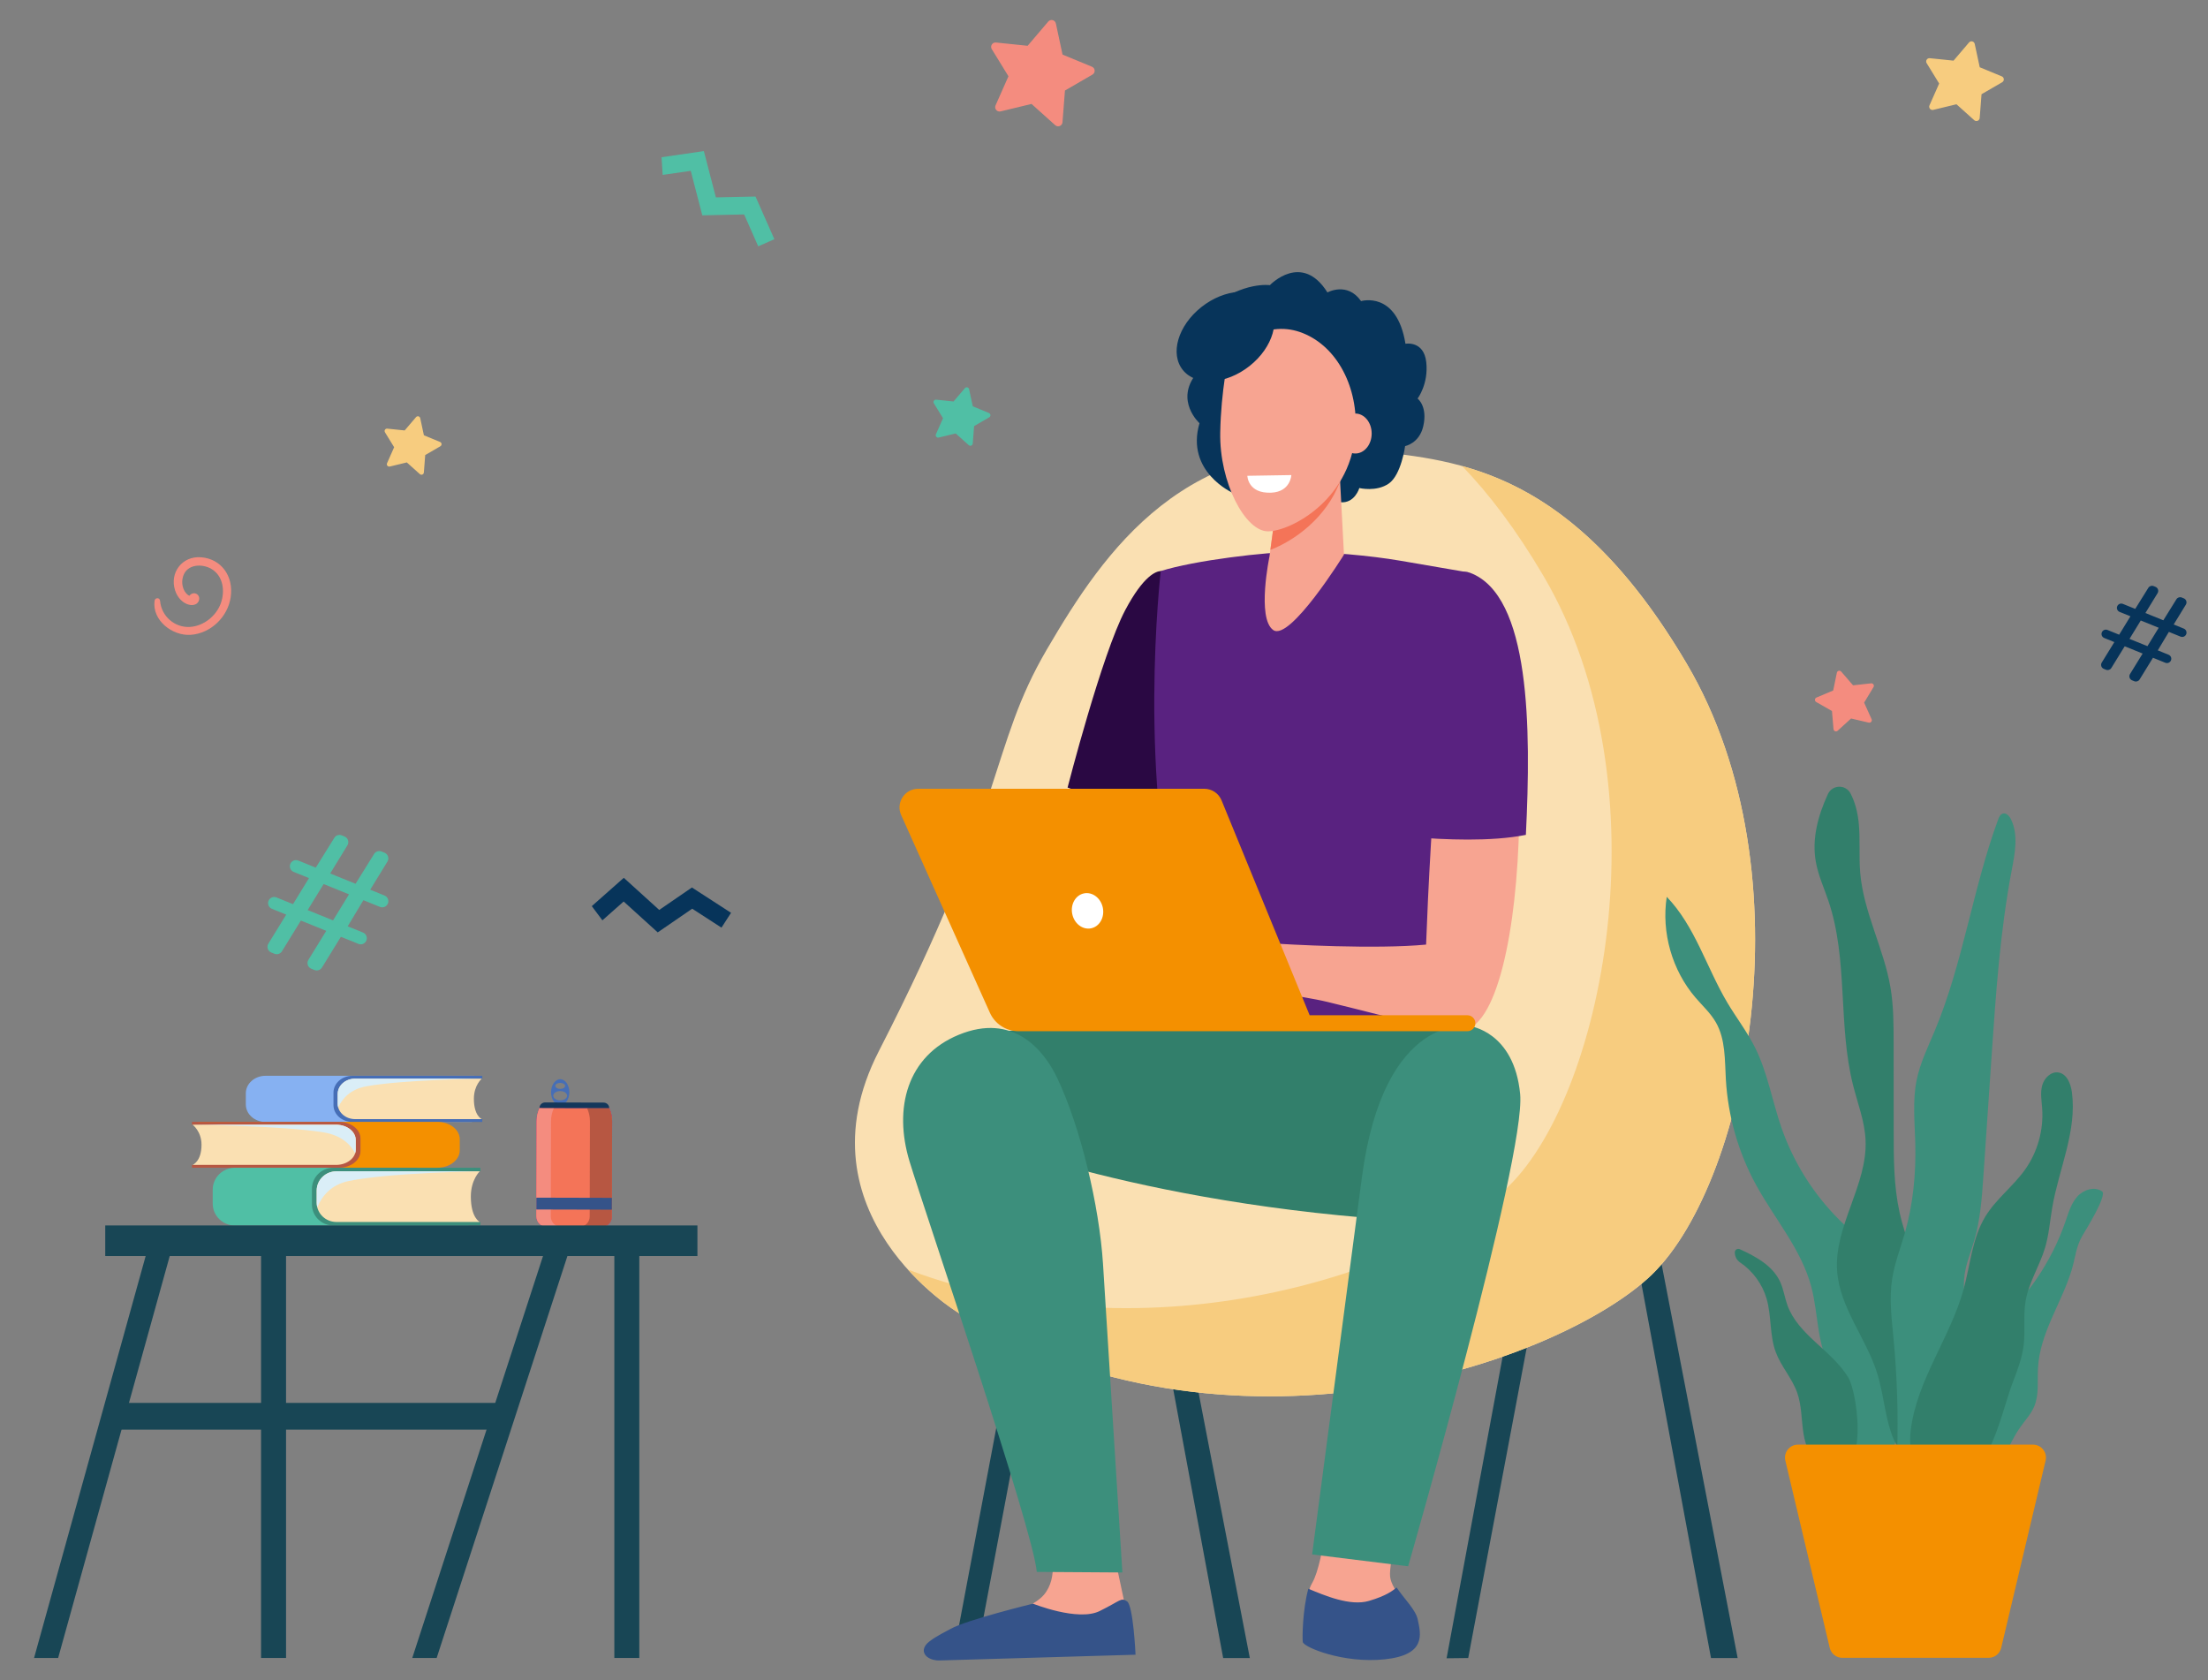 <svg width="364" height="277" viewBox="0 0 364 277" fill="none" xmlns="http://www.w3.org/2000/svg">
<rect x="0" y="0" width="364" height="277" fill="#808080" stroke="none"/>
<g clip-path="url(#clip0_227_548)">
<path d="M92.357 177.898C91.526 177.896 90.85 178.855 90.847 180.04C90.844 181.225 91.515 182.187 92.347 182.189C93.178 182.191 93.855 181.232 93.858 180.047C93.861 178.862 93.189 177.9 92.357 177.898ZM92.356 178.504C92.802 178.505 93.163 178.729 93.163 179.003C93.162 179.277 92.8 179.499 92.353 179.498C91.907 179.497 91.546 179.274 91.547 178.999C91.547 178.725 91.91 178.503 92.356 178.504ZM92.349 181.384C91.719 181.382 91.21 181.038 91.211 180.615C91.212 180.192 91.723 179.85 92.353 179.851C92.982 179.853 93.491 180.197 93.49 180.62C93.489 181.044 92.978 181.385 92.349 181.384Z" fill="#466EB6"/>
<path d="M88.939 182.635C88.623 183.318 88.457 184.059 88.456 184.81L88.417 200.518C88.415 201.466 89.19 202.237 90.148 202.239L99.129 202.261C100.087 202.264 100.866 201.497 100.868 200.548L100.907 184.84C100.909 184.09 100.747 183.348 100.434 182.664L88.939 182.635Z" fill="#7F1CA0"/>
<path d="M88.939 182.635C88.623 183.318 88.457 184.059 88.456 184.81L88.417 200.518C88.415 201.466 89.19 202.237 90.148 202.239L99.129 202.261C100.087 202.264 100.866 201.497 100.868 200.548L100.907 184.84C100.909 184.09 100.747 183.348 100.434 182.664L88.939 182.635Z" fill="#7F1CA0"/>
<path d="M100.908 184.84L100.869 200.549C100.867 201.497 100.087 202.265 99.13 202.262L90.149 202.24C89.189 202.238 88.416 201.466 88.418 200.518L88.457 184.809C88.459 184.059 88.624 183.318 88.94 182.636L100.434 182.664C100.746 183.348 100.91 184.09 100.908 184.84Z" fill="#F47458"/>
<path d="M90.798 200.523L90.837 184.816C90.839 184.065 91.005 183.324 91.321 182.641L88.939 182.635C88.623 183.318 88.458 184.059 88.456 184.81L88.417 200.518C88.415 201.466 89.19 202.237 90.148 202.239L92.529 202.245C91.571 202.243 90.796 201.472 90.798 200.523Z" fill="#F48C7F"/>
<path d="M100.908 184.84L100.869 200.549C100.867 201.497 100.087 202.265 99.13 202.262L95.458 202.253C96.426 202.256 97.213 201.488 97.216 200.54L97.254 184.831C97.256 184.081 97.091 183.339 96.776 182.655L100.434 182.664C100.746 183.348 100.91 184.09 100.908 184.84Z" fill="#B75742"/>
<path d="M100.435 182.664L88.939 182.635C88.94 182.133 89.352 181.727 89.859 181.728L99.518 181.752C100.026 181.753 100.436 182.161 100.435 182.664Z" fill="#13375B"/>
<path d="M100.869 197.452L88.418 197.421L88.413 199.373L100.864 199.404L100.869 197.452Z" fill="#355389"/>
<path d="M77.626 177.578H78.999C78.774 177.425 78.493 177.333 78.187 177.333H43.784C41.983 177.333 40.524 178.626 40.524 180.222V182.057C40.524 183.653 41.983 184.947 43.784 184.947L77.803 184.937L77.626 177.578Z" fill="#86B1F2"/>
<path d="M58.093 177.339C56.372 177.339 54.977 178.576 54.977 180.102V182.177C54.977 183.702 56.372 184.94 58.093 184.94H79.511V184.476H79.422L73.977 184.018L72.877 180.191C72.877 180.191 75.001 178.076 75.139 178.022C75.278 177.967 79.422 177.802 79.422 177.802L79.511 177.801V177.339H58.093Z" fill="#466EB6"/>
<path d="M78.122 181.126C78.122 178.888 79.427 177.803 79.427 177.803H58.533C56.952 177.803 55.67 178.939 55.67 180.341V181.938C55.67 183.339 56.952 184.476 58.533 184.476H79.427C79.427 184.476 78.122 183.944 78.122 181.126Z" fill="#FAE0B2"/>
<path d="M55.67 180.341V181.938C55.67 182.148 55.699 182.351 55.753 182.546C56.458 181.018 57.809 179.546 60.38 179.072C66.382 177.967 79.427 177.803 79.427 177.803H58.533C56.952 177.803 55.67 178.94 55.67 180.341Z" fill="#DAEEF7"/>
<path d="M77.059 192.796H78.613C78.359 192.604 78.041 192.489 77.695 192.489H38.756C36.719 192.489 35.067 194.108 35.067 196.105V198.403C35.067 200.4 36.719 202.019 38.756 202.019L77.259 202.006L77.059 192.796Z" fill="#50BFA5"/>
<path d="M54.952 192.497C53.004 192.497 51.425 194.046 51.425 195.956V198.552C51.425 200.462 53.004 202.011 54.952 202.011H79.193V201.43H79.093L72.93 200.858L71.684 196.067C71.684 196.067 74.089 193.42 74.245 193.352C74.402 193.283 79.093 193.076 79.093 193.076L79.193 193.075V192.497H54.952Z" fill="#3C8F7C"/>
<path d="M77.621 197.237C77.621 194.436 79.097 193.078 79.097 193.078H55.449C53.66 193.078 52.209 194.501 52.209 196.255V198.253C52.209 200.008 53.66 201.43 55.449 201.43H79.097C79.097 201.43 77.621 200.764 77.621 197.237Z" fill="#FAE0B2"/>
<path d="M52.209 196.255V198.253C52.209 198.516 52.242 198.771 52.303 199.015C53.101 197.102 54.63 195.259 57.539 194.667C64.333 193.283 79.097 193.078 79.097 193.078H55.449C53.66 193.078 52.209 194.501 52.209 196.255Z" fill="#DAEEF7"/>
<path d="M33.784 185.171H32.23C32.484 185.018 32.802 184.927 33.148 184.927H72.102C74.14 184.927 75.792 186.212 75.792 187.797V189.62C75.792 191.204 74.14 192.489 72.102 192.489L33.584 192.479L33.784 185.171Z" fill="#F49000"/>
<path d="M55.899 184.934C57.848 184.934 59.428 186.162 59.428 187.678V189.738C59.428 191.254 57.848 192.482 55.899 192.482H31.649V192.021H31.75L37.914 191.568L39.16 187.766C39.16 187.766 36.756 185.666 36.599 185.611C36.442 185.557 31.75 185.393 31.75 185.393L31.649 185.392V184.934H55.899Z" fill="#B75742"/>
<path d="M33.222 188.695C33.222 186.472 31.745 185.395 31.745 185.395H55.402C57.193 185.395 58.644 186.523 58.644 187.915V189.501C58.644 190.893 57.192 192.022 55.402 192.022H31.745C31.745 192.022 33.222 191.493 33.222 188.695Z" fill="#FAE0B2"/>
<path d="M58.644 187.915V189.501C58.644 189.709 58.611 189.912 58.549 190.105C57.751 188.587 56.222 187.125 53.311 186.655C46.515 185.557 31.745 185.394 31.745 185.394H55.402C57.193 185.394 58.644 186.523 58.644 187.915Z" fill="#DAEEF7"/>
<path d="M160.945 272.926L157.293 272.234L173.073 188.527L176.725 189.219L160.945 272.926Z" fill="#184655"/>
<path d="M282.067 273.307H286.46L270.09 188.527L266.438 189.219L282.067 273.307Z" fill="#184655"/>
<path d="M201.645 273.307H206.038L189.668 188.527L186.016 189.219L201.645 273.307Z" fill="#184655"/>
<path d="M242.044 273.307L238.478 273.349L254.172 188.908L257.824 189.6L242.044 273.307Z" fill="#184655"/>
<path d="M226.11 74.349C240.572 75.898 259.287 77.532 278.075 109.417C298.609 144.267 287.799 196.323 271.592 210.788C255.385 225.254 202.452 243.115 157.955 216.376C157.955 216.376 131.088 200.171 144.877 173.277C166.096 131.891 163.097 123.261 172.585 107.042C182.073 90.823 195.413 71.061 226.11 74.349Z" fill="#FAE0B2"/>
<path d="M278.074 109.417C265.251 87.654 252.462 79.986 241.036 76.817C245.455 81.391 249.936 87.275 254.421 94.886C274.955 129.735 264.146 181.791 247.938 196.257C233.566 209.085 190.311 224.579 149.67 209.274C153.848 213.899 157.955 216.376 157.955 216.376C202.452 243.115 255.385 225.254 271.592 210.788C287.799 196.323 298.608 144.267 278.074 109.417Z" fill="#F7CC7F"/>
<path d="M25.477 99.05C25.067 102.283 28.434 104.848 31.428 104.646C34.737 104.422 37.545 101.708 38.029 98.455C38.553 94.934 36.438 92.119 33.165 91.861C29.98 91.609 27.942 94.445 28.862 97.307C29.522 99.358 31.394 100.123 32.337 99.557C33.072 99.116 33.028 98.003 32.138 97.807C31.781 97.728 31.413 97.927 31.224 98.201C30.445 97.891 29.703 96.473 30.207 94.941C30.849 92.984 33.323 92.873 34.859 93.785C36.814 94.947 37.121 97.448 36.404 99.441C35.651 101.533 33.596 103.182 31.359 103.341C28.825 103.521 26.594 101.578 26.392 99.053C26.344 98.457 25.551 98.471 25.477 99.05Z" fill="#F48C7F"/>
<path d="M179.681 127.318L175.964 138.47L187.292 134.014L179.681 127.318Z" fill="#F79C8D"/>
<path d="M191.359 94.132C190.604 94.163 188.535 94.853 185.509 100.553C181.644 107.832 175.996 129.821 175.996 129.821L192.855 136.079L195.021 131.489L198.588 96.155C198.588 96.155 191.569 94.123 191.359 94.132Z" fill="#2A0843"/>
<path d="M213.644 90.962C208.824 90.968 196.895 92.37 191.358 94.133C191.358 94.133 187.291 128.975 195.02 155.45C196.75 161.376 193.589 180.017 193.589 180.017L243.545 179.36C243.545 179.36 237.627 134.295 239.856 127.016C242.086 119.737 242.139 94.368 242.139 94.368C242.139 94.368 241.797 94.315 230.915 92.44C225.84 91.565 218.792 90.955 213.644 90.962Z" fill="#592280"/>
<path d="M219.466 244.685C219.466 244.685 218.361 257.398 216.329 260.919C214.297 264.439 216.436 270.425 216.543 271.246C216.649 272.067 220.82 273.241 227.451 272.537C234.082 271.833 233.975 270.307 233.44 267.842C232.906 265.378 229.376 262.21 229.162 259.862C228.948 257.515 231.194 249.066 231.194 249.066L219.466 244.685Z" fill="#F7A491"/>
<path d="M199.226 169.524C199.226 169.524 164.741 167.615 157.041 172.264C149.34 176.912 158.433 186.457 158.433 186.457C158.433 186.457 186.507 198.623 233.508 201.326C244.638 201.966 245.597 172.402 243.516 169.955C241.434 167.509 199.226 169.524 199.226 169.524Z" fill="#327F6B"/>
<path d="M228.279 273.524C235.106 272.799 234.262 269.455 233.712 266.918C233.367 265.329 231.408 263.455 230.24 261.683C229.63 262.168 228.637 263.024 225.672 263.896C222.593 264.803 218.372 263.009 215.683 261.885C214.724 265.441 214.68 269.976 214.77 270.664C214.88 271.51 221.451 274.249 228.279 273.524Z" fill="#355389"/>
<path d="M224.51 194.113C223.132 204.504 216.311 256.232 216.311 256.232L232.139 258.188C232.139 258.188 251.603 190.67 250.605 180.343C249.607 170.016 242.321 169.147 242.321 169.147C242.321 169.147 228.156 166.606 224.51 194.113Z" fill="#3C8F7C"/>
<path d="M209.347 47.005C209.347 47.005 214.606 41.46 218.835 48.206C218.835 48.206 222.094 46.377 224.38 49.635C224.38 49.635 230.268 47.863 231.697 56.666C231.697 56.666 234.726 56.095 235.126 59.696C235.526 63.298 233.697 65.699 233.697 65.699C233.697 65.699 235.399 66.975 234.626 70.286C233.969 73.102 231.64 73.531 231.64 73.531C231.64 73.531 231.011 78.275 228.953 79.705C226.895 81.134 224.094 80.448 224.094 80.448C224.094 80.448 223.351 83.02 220.95 82.792C218.55 82.563 215.577 80.276 212.891 81.305C210.204 82.334 203.23 81.248 203.23 81.248C203.23 81.248 195.399 77.761 197.743 69.758C197.743 69.758 193.627 66.042 197.228 61.583C197.228 61.583 194.599 54.609 199.8 50.492C205.002 46.377 209.347 47.005 209.347 47.005Z" fill="#07345A"/>
<path d="M210.235 84.652L209.283 91.715C209.283 91.715 207.15 101.891 209.894 103.853C212.637 105.815 221.561 91.425 221.561 91.425L220.618 73.528L210.235 84.652Z" fill="#F7A491"/>
<path d="M220.923 79.328C218.657 85.432 213.259 89.185 209.428 90.641L210.235 84.652L220.618 73.528L220.923 79.328Z" fill="#F47458"/>
<path d="M214.279 54.725C208.711 52.808 202.777 56.507 201.927 62.247C201.558 64.741 201.223 67.879 201.161 71.308C201.011 79.558 205.281 87.587 209.027 87.587C212.773 87.587 223.125 82.246 223.5 70.535C223.731 63.304 220.121 56.736 214.279 54.725Z" fill="#F7A491"/>
<path d="M223.434 74.756C224.922 74.756 226.129 73.281 226.129 71.461C226.129 69.641 224.922 68.166 223.434 68.166C221.946 68.166 220.74 69.641 220.74 71.461C220.74 73.281 221.946 74.756 223.434 74.756Z" fill="#F7A491"/>
<path d="M198.051 50.62C194.182 53.685 192.826 58.343 195.022 61.023C197.219 63.703 202.136 63.391 206.005 60.326C209.874 57.26 211.23 52.603 209.034 49.922C206.837 47.242 201.92 47.555 198.051 50.62Z" fill="#07345A"/>
<path d="M242.684 98.24C238.013 96.494 235.728 138.44 235.098 155.705C226.827 156.498 212.41 155.711 208.82 155.442C207.132 155.315 203.239 153.894 201.56 153.675C199.839 153.451 198.279 153.334 197.433 153.481C197.123 153.534 188.501 157.048 187.764 157.819C186.849 158.775 184.376 161.185 184.794 162.228C185.211 163.271 189.549 159.323 189.549 159.323L191.67 158.138C189.03 160.708 183.996 164.092 184.721 165.325C185.428 166.527 189.969 163.092 193.206 160.751C190.43 163.25 186.981 167.722 187.776 168.42C188.49 169.046 192.413 163.869 196.606 162.378C198.159 161.825 199.708 163.355 200.93 163.54C201.828 163.676 203.215 163.965 204.096 163.716L208.636 162.433C210.182 162.572 210.221 163.484 211.783 163.815C213.596 164.2 216.57 164.605 218.879 165.167C232.173 168.404 236.607 169.908 240.678 169.905C253.007 169.898 253.722 102.368 242.684 98.24Z" fill="#F7A491"/>
<path d="M251.548 137.62C252.423 119.935 252.295 98.138 242.348 94.419C238.424 92.952 231.505 101.775 232.749 137.979C238.059 138.416 245.855 138.768 251.548 137.62Z" fill="#592280"/>
<path d="M195.9 130.021H196.914L212.156 167.354L211.106 167.194L195.9 130.021Z" fill="#F79C8D"/>
<path d="M173.182 255.559C173.182 255.559 174.563 259.973 172.09 262.891C169.617 265.81 159.341 268.673 157.992 270.254C156.643 271.835 156.745 273.181 156.745 273.181L185.587 272.39L185.272 263.709L183.944 257.47L173.182 255.559Z" fill="#F7A491"/>
<path d="M170.295 264.347C170.295 264.347 177.706 267.335 181.286 265.565C184.865 263.796 184.757 263.306 185.793 263.966C186.829 264.626 187.2 272.764 187.2 272.764L154.768 273.714C152.511 273.662 151.37 272.006 153.204 270.587C154.461 269.615 155.914 268.964 156.74 268.492C159.277 267.042 170.295 264.347 170.295 264.347Z" fill="#355389"/>
<path d="M174.275 177.671C172.046 172.995 166.976 166.908 158.055 170.574C149.547 174.071 147.264 182.665 149.948 191.466C152.632 200.266 170.304 252 170.92 259.114L185.03 259.207C185.03 259.207 182.466 218.243 181.837 208.341C181.231 198.814 178.133 185.763 174.275 177.671Z" fill="#3C8F7C"/>
<path d="M151.368 130.021H198.534C199.782 130.021 200.906 130.776 201.379 131.93L215.902 167.354H241.905C242.632 167.354 243.222 167.943 243.222 168.669C243.222 169.396 242.632 169.985 241.905 169.985H167.899C165.864 169.985 164.019 168.791 163.186 166.934L148.562 134.357C147.649 132.322 149.137 130.021 151.368 130.021Z" fill="#F49000"/>
<path d="M176.763 150.649C177.081 152.24 178.469 153.304 179.863 153.025C181.256 152.747 182.127 151.231 181.809 149.64C181.49 148.049 180.102 146.985 178.709 147.263C177.316 147.542 176.444 149.058 176.763 150.649Z" fill="white"/>
<path d="M346.483 109.218L348.562 105.842L346.893 105.165C346.527 105.016 346.351 104.6 346.499 104.235C346.648 103.87 347.064 103.694 347.429 103.842L349.354 104.623L351.213 101.59L349.43 100.867C349.064 100.719 348.888 100.303 349.036 99.937C349.185 99.572 349.601 99.396 349.966 99.544L352.005 100.371L354.163 96.899C354.347 96.604 354.716 96.483 355.037 96.614L355.349 96.74C355.757 96.906 355.919 97.399 355.689 97.775L353.682 101.051L356.638 102.25L358.796 98.778C358.98 98.483 359.349 98.362 359.67 98.493L360.01 98.631C360.419 98.796 360.581 99.289 360.351 99.665L358.343 102.942L360.013 103.619C360.378 103.767 360.554 104.183 360.406 104.548C360.258 104.914 359.842 105.089 359.476 104.941L357.551 104.161L355.721 107.205L357.504 107.928C357.87 108.076 358.045 108.492 357.897 108.857C357.749 109.223 357.333 109.399 356.968 109.251L354.929 108.424L352.724 112.005C352.542 112.302 352.171 112.423 351.848 112.292L351.484 112.144C351.075 111.979 350.913 111.485 351.145 111.109L353.224 107.732L350.268 106.533L348.063 110.114C347.88 110.411 347.51 110.532 347.187 110.401L346.823 110.254C346.414 110.088 346.252 109.594 346.483 109.218ZM354.016 106.513L355.874 103.481L352.918 102.282L351.06 105.314L354.016 106.513Z" fill="#07345A"/>
<path d="M164.123 17.371L166.249 12.573L163.502 8.103C163.189 7.594 163.596 6.947 164.19 7.008L169.409 7.547L172.812 3.553C173.199 3.098 173.94 3.285 174.066 3.869L175.166 9L180.016 11.002C180.568 11.23 180.619 11.993 180.102 12.292L175.563 14.924L175.158 20.156C175.112 20.752 174.402 21.036 173.957 20.637L170.052 17.133L164.952 18.364C164.371 18.504 163.881 17.917 164.123 17.371Z" fill="#F48C7F"/>
<path d="M318.085 17.366L319.68 13.767L317.619 10.414C317.385 10.032 317.69 9.547 318.136 9.593L322.051 9.997L324.603 7.001C324.894 6.66 325.449 6.8 325.543 7.238L326.369 11.087L330.006 12.588C330.42 12.76 330.459 13.332 330.071 13.556L326.666 15.53L326.362 19.455C326.328 19.902 325.796 20.115 325.462 19.816L322.533 17.187L318.707 18.111C318.271 18.216 317.904 17.776 318.085 17.366Z" fill="#F7CC7F"/>
<path d="M302.262 120.181L302.009 117.201L299.411 115.719C299.115 115.55 299.141 115.115 299.455 114.983L302.211 113.821L302.817 110.892C302.886 110.558 303.308 110.448 303.531 110.706L305.487 112.969L308.46 112.641C308.799 112.603 309.034 112.971 308.857 113.262L307.31 115.822L308.541 118.549C308.682 118.859 308.405 119.196 308.073 119.118L305.16 118.437L302.948 120.451C302.696 120.68 302.29 120.521 302.262 120.181Z" fill="#F48C7F"/>
<path d="M63.807 76.357L64.976 73.718L63.465 71.259C63.293 70.978 63.517 70.623 63.843 70.656L66.714 70.953L68.586 68.756C68.799 68.506 69.207 68.609 69.276 68.93L69.881 71.752L72.549 72.853C72.852 72.979 72.88 73.398 72.596 73.563L70.099 75.011L69.876 77.889C69.851 78.216 69.461 78.373 69.216 78.153L67.068 76.226L64.262 76.903C63.943 76.98 63.673 76.657 63.807 76.357Z" fill="#F7CC7F"/>
<path d="M154.293 71.581L155.462 68.942L153.951 66.483C153.779 66.203 154.003 65.847 154.33 65.881L157.201 66.178L159.072 63.981C159.286 63.73 159.693 63.833 159.762 64.155L160.367 66.977L163.035 68.078C163.339 68.204 163.367 68.623 163.083 68.788L160.586 70.236L160.363 73.114C160.337 73.441 159.947 73.598 159.703 73.378L157.554 71.451L154.749 72.128C154.429 72.205 154.16 71.882 154.293 71.581Z" fill="#50BFA5"/>
<path d="M109.241 28.832L113.874 28.16L115.779 35.496L122.674 35.348L124.997 40.605L127.657 39.429L124.551 32.399L118.016 32.538L116.035 24.907L109.063 25.918L109.241 28.832Z" fill="#50BFA5"/>
<path d="M99.308 151.706L102.814 148.604L108.428 153.694L114.114 149.79L118.938 152.912L120.518 150.47L114.066 146.294L108.678 149.994L102.837 144.699L97.561 149.367L99.308 151.706Z" fill="#07345A"/>
<path d="M44.244 155.544L47.186 150.766L44.824 149.807C44.307 149.598 44.057 149.009 44.267 148.491C44.477 147.974 45.066 147.725 45.583 147.935L48.307 149.04L50.938 144.748L48.414 143.725C47.897 143.515 47.648 142.926 47.858 142.409C48.067 141.892 48.656 141.643 49.173 141.852L52.059 143.023L55.114 138.108C55.373 137.691 55.896 137.52 56.351 137.705L56.792 137.884C57.37 138.118 57.599 138.816 57.273 139.348L54.432 143.985L58.616 145.682L61.671 140.768C61.93 140.35 62.453 140.18 62.908 140.365L63.389 140.56C63.968 140.794 64.197 141.492 63.871 142.024L61.03 146.661L63.393 147.619C63.91 147.829 64.159 148.418 63.949 148.935C63.739 149.452 63.15 149.701 62.633 149.492L59.909 148.387L57.319 152.695L59.842 153.718C60.359 153.928 60.608 154.517 60.399 155.034C60.189 155.551 59.6 155.8 59.083 155.59L56.197 154.42L53.077 159.488C52.819 159.908 52.294 160.08 51.837 159.895L51.322 159.686C50.743 159.451 50.514 158.752 50.842 158.22L53.784 153.441L49.6 151.744L46.48 156.813C46.221 157.233 45.697 157.405 45.24 157.219L44.725 157.01C44.146 156.775 43.916 156.076 44.244 155.544ZM54.905 151.716L57.535 147.424L53.351 145.727L50.721 150.019L54.905 151.716Z" fill="#50BFA5"/>
<path d="M311.5 216.001C311.201 213.359 310.845 210.655 309.619 208.297C308.127 205.429 305.507 203.36 303.218 201.08C298.94 196.822 295.649 191.574 293.673 185.866C292.146 181.451 291.384 176.748 289.279 172.579C287.993 170.034 286.24 167.758 284.78 165.309C281.329 159.52 279.451 152.679 274.771 147.833C273.87 153.708 275.65 159.941 279.515 164.45C280.667 165.794 282.004 167.006 282.882 168.545C284.476 171.337 284.331 174.745 284.518 177.957C284.869 183.994 286.57 189.948 289.46 195.256C292.531 200.895 296.962 205.916 298.604 212.126C299.834 216.779 299.469 221.998 302.091 226.031C302.375 226.468 302.701 226.907 302.77 227.424C302.81 227.715 302.764 228.009 302.719 228.298C302.66 228.673 302.601 229.048 302.543 229.422C301.946 233.231 301.329 238.077 304.602 240.927C306.869 242.902 309.788 242.946 311.417 240.322C313.057 237.68 312.912 233.814 312.79 230.84C312.587 225.889 312.057 220.923 311.5 216.001Z" fill="#3C8F7C"/>
<path d="M317.394 212.938C316.121 208.53 314.145 204.331 313.155 199.85C312.194 195.504 312.187 191.01 312.184 186.559C312.18 181.681 312.177 176.803 312.173 171.925C312.171 168.888 312.168 165.835 311.666 162.84C310.586 156.396 307.237 150.438 306.67 143.928C306.425 141.113 306.71 138.268 306.4 135.46C306.223 133.855 305.812 132.218 305.069 130.794C304.271 129.264 302.064 129.331 301.34 130.899C299.714 134.424 298.682 138.233 299.339 142.01C299.734 144.275 300.715 146.388 301.447 148.567C304.709 158.271 302.977 169.012 305.501 178.935C306.263 181.93 307.415 184.867 307.549 187.955C307.87 195.346 302.35 202.097 302.857 209.477C303.272 215.528 307.622 220.536 309.447 226.318C310.47 229.555 310.688 233.011 311.783 236.224C312.634 238.72 314.613 241.752 317.686 240.994C320.603 240.275 319.722 237.893 319.592 235.618C319.15 227.923 319.565 220.456 317.394 212.938Z" fill="#327F6B"/>
<path d="M324.072 216.978C323.944 214.687 323.557 212.384 323.877 210.112C324.148 208.193 324.912 206.385 325.457 204.526C326.479 201.043 326.732 197.386 326.98 193.764C327.43 187.179 327.88 180.595 328.329 174.01C329.028 163.774 329.731 153.509 331.645 143.43C332.176 140.632 332.773 137.6 331.515 135.045C331.25 134.507 330.729 133.935 330.157 134.115C329.75 134.242 329.55 134.691 329.402 135.092C325.219 146.461 323.638 158.702 318.969 169.879C317.85 172.557 316.549 175.191 315.97 178.035C315.275 181.451 315.657 184.978 315.746 188.463C315.875 193.46 315.388 198.495 314.009 203.299C313.287 205.813 312.32 208.269 311.925 210.855C311.431 214.078 311.845 217.362 312.154 220.608C312.748 226.85 312.949 233.129 312.756 239.396C312.643 243.08 315.753 242.983 317.812 240.72C319.253 239.137 319.24 237.399 319.733 235.429C321.353 228.96 324.465 223.992 324.072 216.978Z" fill="#3C8F7C"/>
<path d="M304.643 226.968C301.894 222.55 296.415 220.037 294.658 215.137C294.211 213.89 294.036 212.548 293.489 211.341C292.276 208.661 289.517 207.146 286.805 205.913C286.428 205.742 286 206.015 285.994 206.43C285.985 207.089 286.298 207.717 286.844 208.085C288.933 209.492 290.521 211.642 291.228 214.065C292.066 216.937 291.702 220.086 292.744 222.89C293.618 225.245 295.418 227.169 296.263 229.534C297.036 231.696 296.955 234.058 297.318 236.326C297.681 238.593 298.689 240.999 300.77 241.958C308.303 245.429 306.42 229.823 304.643 226.968Z" fill="#327F6B"/>
<path d="M335.972 225.51C335.855 227.647 336.181 229.886 335.346 231.855C334.811 233.115 333.849 234.133 333.059 235.25C330.286 239.172 329.281 244.73 325.02 246.938C324.739 247.084 324.426 247.214 324.114 247.156C323.678 247.075 323.392 246.654 323.216 246.245C322.172 243.811 323.344 241.069 324.038 238.513C324.159 238.065 324.261 237.567 324.048 237.156C323.813 236.703 323.279 236.507 322.914 236.152C322.186 235.444 322.254 234.272 322.399 233.266C322.76 230.752 323.267 228.259 323.918 225.804C324.287 224.412 324.713 223.008 325.516 221.812C326.398 220.497 327.681 219.515 328.881 218.482C334.186 213.917 338.25 207.918 340.525 201.292C341.017 199.858 341.456 198.344 342.473 197.22C343.49 196.097 345.304 195.519 346.542 196.39C347.424 197.011 343.813 202.818 343.393 203.515C342.19 205.505 342.174 207.236 341.494 209.446C339.829 214.861 336.291 219.708 335.972 225.51Z" fill="#3C8F7C"/>
<path d="M331.774 227.98C332.562 225.943 333.356 223.878 333.616 221.708C333.905 219.296 333.522 216.829 333.934 214.434C334.464 211.356 336.258 208.648 337.147 205.654C337.788 203.492 337.946 201.22 338.331 198.998C339.433 192.643 342.421 186.433 341.563 180.04C341.377 178.649 340.749 177.029 339.369 176.792C338.12 176.577 336.983 177.719 336.658 178.947C336.333 180.175 336.575 181.47 336.664 182.736C336.913 186.27 335.905 189.879 333.863 192.769C331.9 195.547 329.052 197.638 327.286 200.545C325.12 204.11 324.825 208.462 323.72 212.487C321.522 220.491 316.008 227.473 315.003 235.713C314.603 238.992 315.373 242.977 318.398 244.287C327.149 248.076 329.791 233.108 331.774 227.98Z" fill="#327F6B"/>
<path d="M316.475 238.138H315.075H296.391C295.018 238.138 294.005 239.423 294.322 240.762L301.643 271.637C301.871 272.597 302.727 273.275 303.712 273.275H315.075H316.475H327.838C328.823 273.275 329.679 272.597 329.907 271.637L337.228 240.762C337.545 239.423 336.532 238.138 335.159 238.138H316.475Z" fill="#F49000"/>
<path d="M114.975 202.002H17.351V207.045H114.975V202.002Z" fill="#184655"/>
<path d="M82.942 231.254H19.115V235.666H82.942V231.254Z" fill="#184655"/>
<path d="M105.394 204.523H101.276V273.298H105.394V204.523Z" fill="#184655"/>
<path d="M47.156 204.523H43.038V273.298H47.156V204.523Z" fill="#184655"/>
<path d="M71.986 273.298L94.169 205.115L90.533 203.932L67.965 273.298H71.986Z" fill="#184655"/>
<path d="M9.585 273.298L28.558 204.966L24.874 203.942L5.616 273.298H9.585Z" fill="#184655"/>
<path d="M205.634 78.43L212.885 78.312C212.885 78.312 212.763 81.069 209.576 81.213C205.689 81.389 205.634 78.43 205.634 78.43Z" fill="white"/>
</g>
<defs>
<clipPath id="clip0_227_548">
<rect width="364" height="277" fill="white"/>
</clipPath>
</defs>
</svg>
